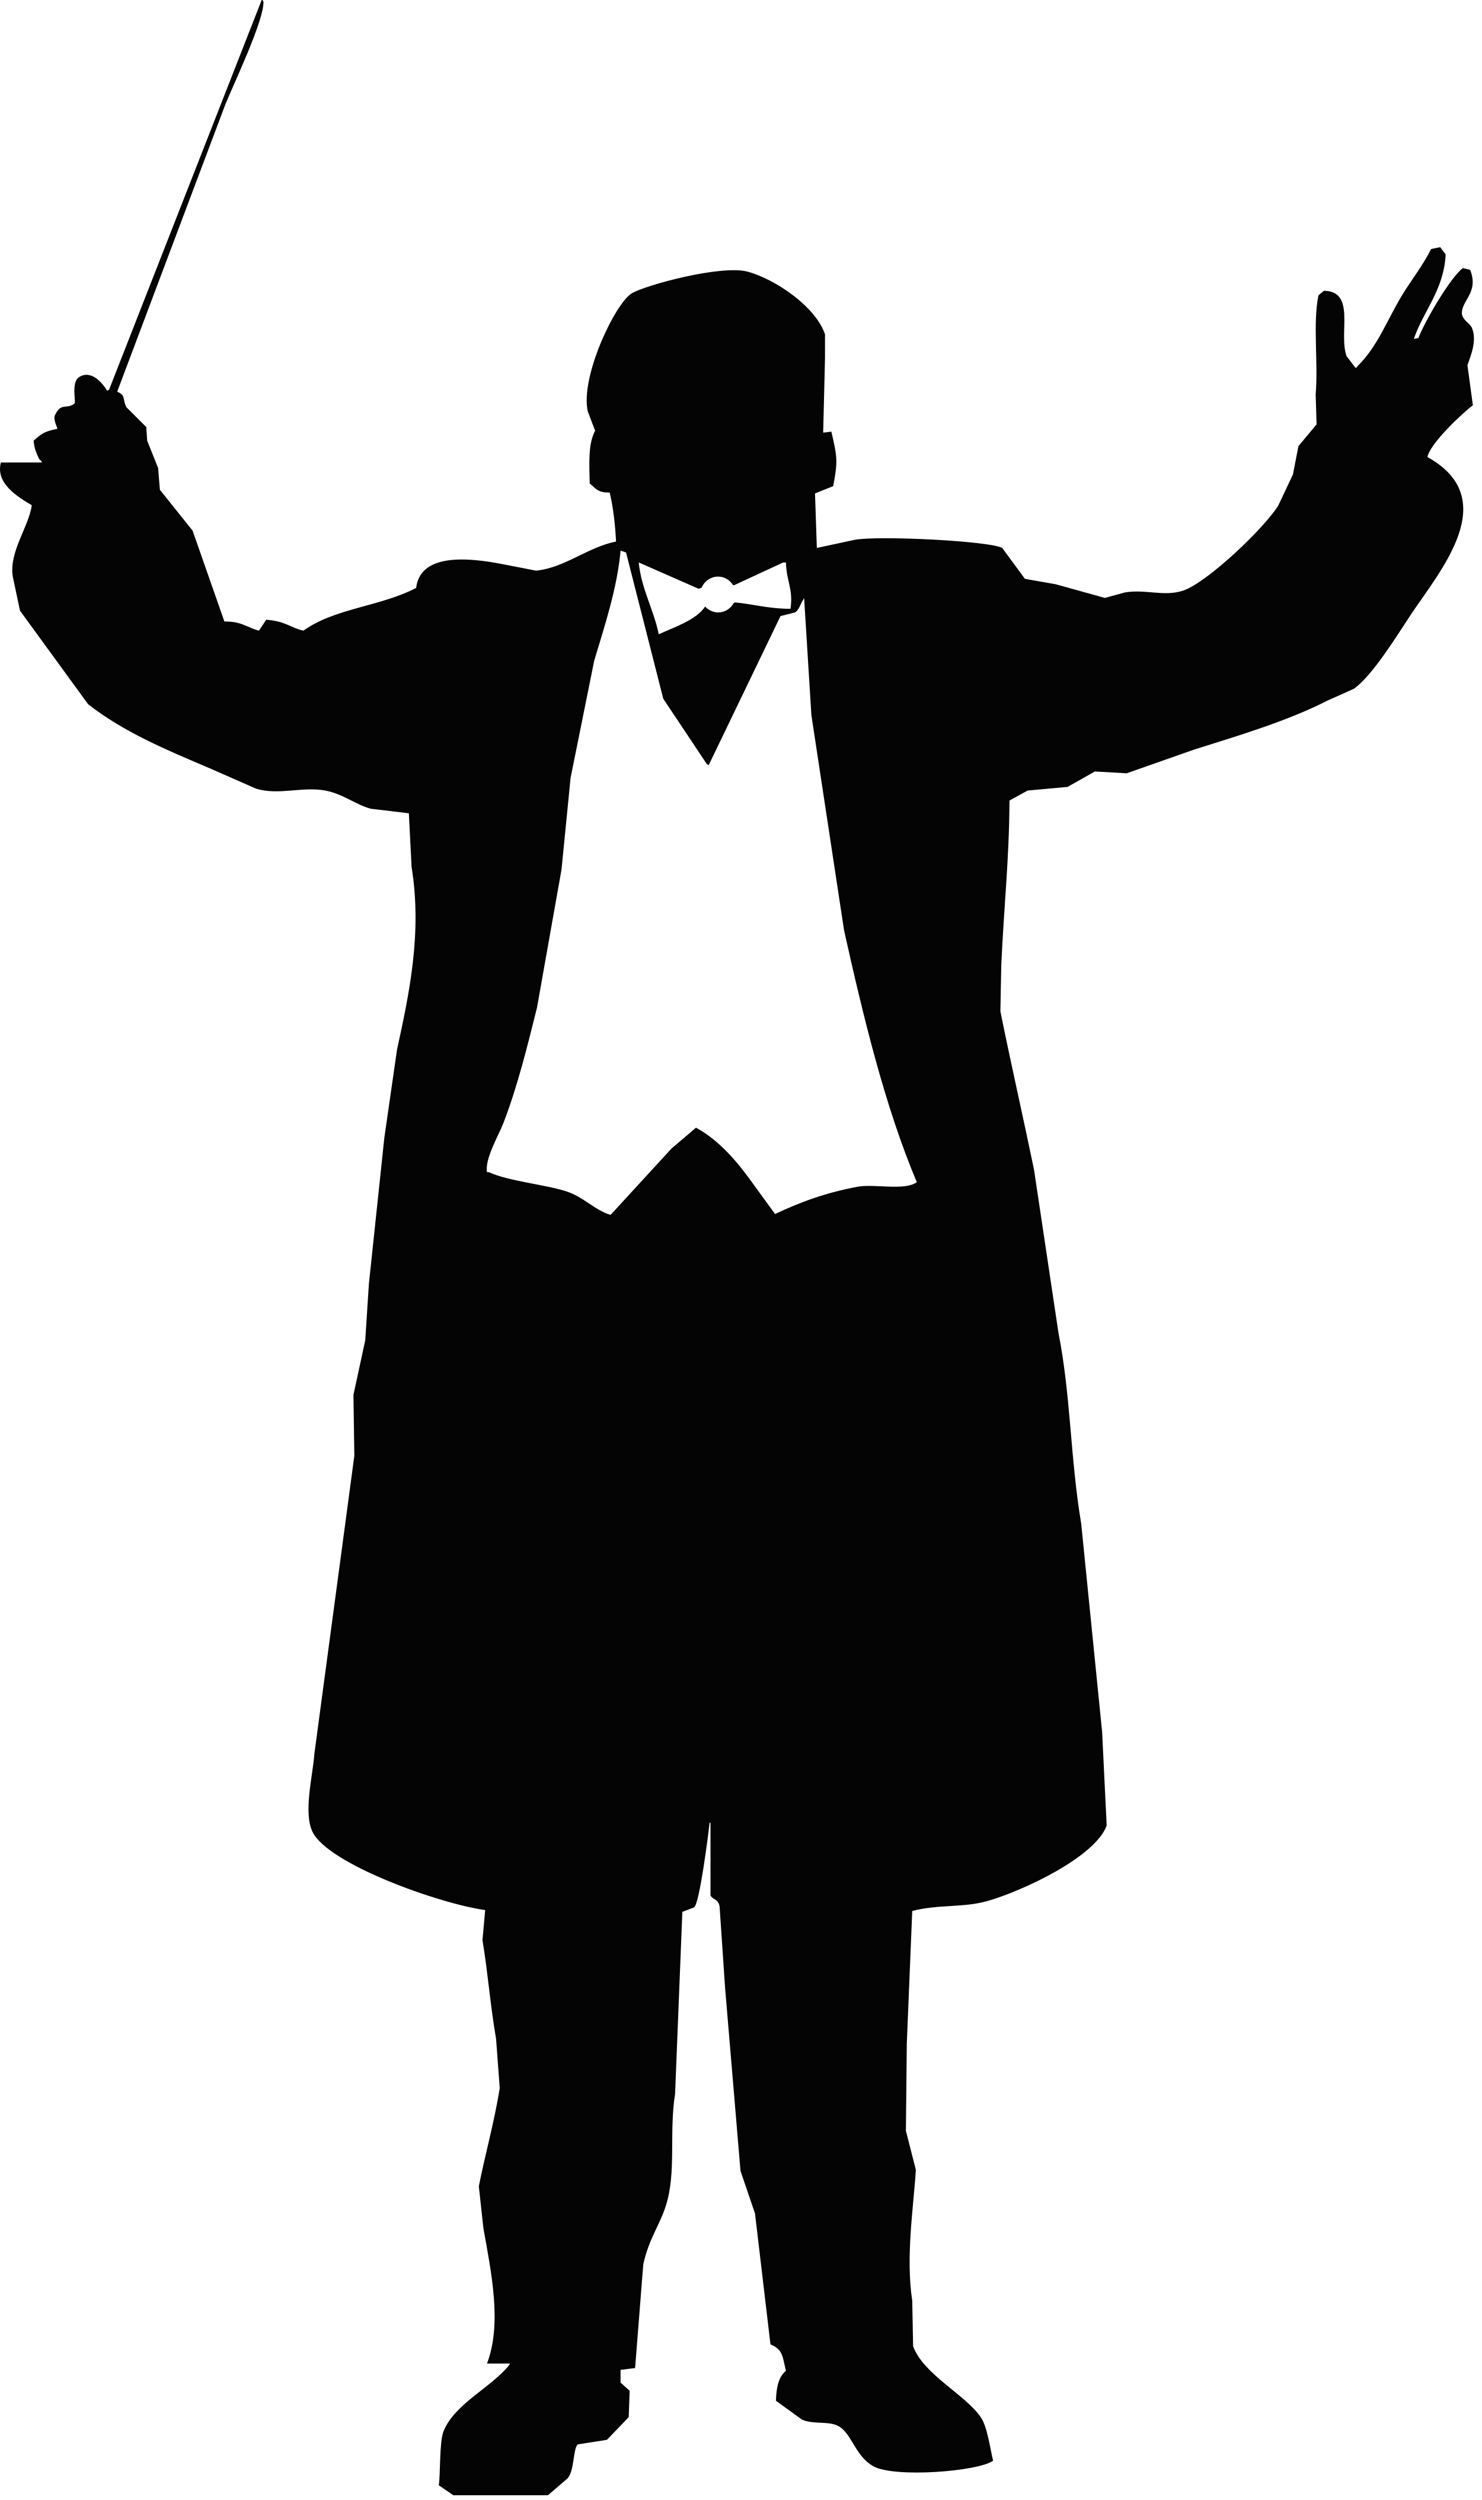<?xml version="1.0" encoding="UTF-8" standalone="no"?>
<!DOCTYPE svg PUBLIC "-//W3C//DTD SVG 1.1//EN" "http://www.w3.org/Graphics/SVG/1.1/DTD/svg11.dtd">
<svg width="100%" height="100%" viewBox="0 0 115 194" version="1.1" xmlns="http://www.w3.org/2000/svg" xmlns:xlink="http://www.w3.org/1999/xlink" xml:space="preserve" xmlns:serif="http://www.serif.com/" style="fill-rule:evenodd;clip-rule:evenodd;stroke-linejoin:round;stroke-miterlimit:1.414;">
    <g transform="matrix(1,0,0,1,-274.216,-13.866)">
        <path d="M388.509,45.312C388.367,44.278 388.226,43.243 388.086,42.209C388.257,41.666 388.874,40.346 388.438,39.319C388.27,38.918 387.807,38.81 387.661,38.261C387.561,37.185 389.006,36.605 388.298,34.807C388.108,34.759 387.921,34.713 387.733,34.666C386.752,35.395 384.752,38.848 384.279,40.095C384.163,40.118 384.046,40.141 383.927,40.165C384.656,38.004 386.26,36.376 386.396,33.608C386.252,33.42 386.111,33.233 385.971,33.044C385.738,33.09 385.504,33.138 385.266,33.186C384.612,34.504 383.736,35.58 383.009,36.781C381.829,38.735 381.119,40.748 379.555,42.281C379.455,42.415 379.549,42.324 379.413,42.423L378.709,41.506C378.062,39.742 379.463,36.451 376.946,36.43C376.806,36.548 376.664,36.664 376.523,36.781C376.076,38.997 376.518,41.958 376.309,44.468C376.333,45.244 376.359,46.02 376.379,46.794C375.912,47.358 375.441,47.922 374.97,48.486C374.828,49.214 374.687,49.943 374.548,50.673C374.171,51.47 373.795,52.27 373.418,53.069C372.447,54.706 367.94,59.055 366.016,59.696C364.542,60.185 363.101,59.561 361.504,59.836C360.988,59.978 360.468,60.119 359.953,60.26C358.682,59.907 357.414,59.554 356.144,59.202C355.344,59.06 354.545,58.92 353.747,58.779C353.161,57.979 352.571,57.179 351.985,56.382C351.005,55.838 342.429,55.412 340.561,55.747C339.575,55.959 338.589,56.171 337.601,56.382C337.554,54.971 337.506,53.561 337.459,52.153C337.929,51.965 338.398,51.776 338.869,51.588C339.247,49.646 339.179,49.304 338.729,47.358C338.54,47.382 338.351,47.404 338.164,47.429L338.093,47.429C338.143,45.501 338.188,43.573 338.235,41.647L338.235,39.813C337.554,37.724 334.465,35.561 332.243,34.949C330.202,34.387 324.259,35.996 323.217,36.64C321.954,37.422 319.208,43.14 319.832,45.807C320.02,46.301 320.208,46.794 320.397,47.288C319.843,48.314 319.944,49.816 319.974,51.378C320.464,51.766 320.576,52.101 321.525,52.082C321.793,53.175 321.956,54.571 322.019,55.888C319.807,56.321 318.091,57.907 315.814,58.145C314.967,57.98 314.122,57.816 313.276,57.652C310.532,57.109 306.832,56.776 306.507,59.485C303.691,60.949 300.215,61.041 297.763,62.799C296.749,62.584 296.422,62.069 294.873,61.953C294.685,62.234 294.496,62.517 294.309,62.799C293.381,62.563 292.985,62.07 291.63,62.093C290.807,59.743 289.985,57.392 289.162,55.042C288.316,53.986 287.47,52.927 286.624,51.87C286.578,51.306 286.53,50.743 286.484,50.177C286.201,49.472 285.919,48.766 285.638,48.062C285.614,47.709 285.591,47.357 285.567,47.004L284.015,45.453C283.679,44.725 284.016,44.587 283.311,44.256C286.107,36.829 288.904,29.401 291.701,21.976C292.375,20.302 294.679,15.526 294.662,14.007C294.638,13.961 294.615,13.913 294.591,13.866L294.522,13.866C290.573,23.949 286.625,34.032 282.676,44.114C282.629,44.137 282.582,44.16 282.535,44.184C282.139,43.551 281.288,42.535 280.349,43.127C279.721,43.536 280.129,45.058 279.996,45.172C279.437,45.648 278.947,45.088 278.516,46.018C278.336,46.258 278.516,46.74 278.657,47.074L278.657,47.144C277.619,47.341 277.428,47.535 276.824,48.062C276.882,48.723 277.055,49.036 277.246,49.472C277.317,49.542 277.388,49.613 277.458,49.683L277.458,49.753L274.285,49.753C273.843,51.393 275.632,52.443 276.682,53.068C276.456,54.73 274.926,56.64 275.2,58.568L275.765,61.246C277.528,63.667 279.29,66.088 281.053,68.509C283.853,70.691 287.06,72.021 290.572,73.515C291.747,74.032 292.923,74.549 294.098,75.066C295.856,75.594 297.655,74.876 299.455,75.207C300.805,75.456 301.839,76.31 302.981,76.617C303.968,76.735 304.955,76.852 305.942,76.971C306.013,78.356 306.083,79.744 306.153,81.131C306.992,86.293 305.944,91.08 305.025,95.303L304.04,102.142C303.639,105.926 303.239,109.71 302.84,113.495C302.746,114.95 302.652,116.409 302.558,117.865C302.254,119.276 301.947,120.685 301.642,122.096C301.666,123.671 301.688,125.245 301.712,126.82C301.36,129.452 301.006,132.085 300.654,134.717C299.972,139.793 299.29,144.871 298.61,149.946C298.496,151.638 297.735,154.496 298.469,156.009C299.678,158.507 308.323,161.591 311.866,162.074C311.794,162.848 311.724,163.625 311.654,164.4C312.064,166.838 312.255,169.427 312.712,172.085C312.806,173.355 312.899,174.626 312.994,175.894C312.576,178.511 311.839,181.126 311.372,183.508C311.49,184.59 311.608,185.67 311.725,186.753C312.353,190.269 313.174,194.169 312.007,197.258L313.769,197.258L313.769,197.328C312.378,199.11 309.479,200.361 308.622,202.547C308.314,203.333 308.394,205.777 308.269,206.706C308.646,206.965 309.022,207.223 309.397,207.481L316.731,207.481C317.224,207.058 317.716,206.635 318.209,206.212C318.805,205.715 318.668,203.817 319.058,203.532C319.809,203.414 320.561,203.297 321.313,203.179C321.877,202.59 322.442,202.004 323.005,201.416L323.076,199.371C322.84,199.162 322.605,198.948 322.37,198.737L322.37,197.75C322.746,197.705 323.122,197.656 323.499,197.61C323.709,194.931 323.922,192.251 324.132,189.573C324.565,187.568 325.418,186.517 325.894,184.988C326.714,182.367 326.12,179.393 326.602,176.315C326.787,171.614 326.976,166.914 327.165,162.213C327.469,162.096 327.775,161.976 328.081,161.862C328.5,161.552 329.174,156.265 329.279,155.302L329.349,155.302L329.349,160.942C329.564,161.309 329.935,161.18 330.054,161.79C330.196,163.882 330.336,165.974 330.477,168.064C330.877,172.812 331.277,177.56 331.676,182.307C332.052,183.41 332.429,184.517 332.803,185.621C333.203,189.005 333.604,192.39 334.002,195.775C334.977,196.179 334.928,196.693 335.201,197.82C334.622,198.313 334.458,199.112 334.426,200.146C335.108,200.639 335.788,201.133 336.471,201.627C337.558,202.047 338.713,201.629 339.501,202.26C340.365,202.951 340.669,204.476 341.97,205.222C343.586,206.149 350.133,205.638 351.278,204.799C351.065,203.945 350.842,202.23 350.361,201.485C349.223,199.725 345.866,198.118 345.072,195.916C345.051,194.74 345.028,193.566 345.004,192.39C344.489,189.003 345.095,185.201 345.286,182.236C345.028,181.228 344.766,180.216 344.512,179.204C344.533,176.948 344.557,174.693 344.581,172.437C344.721,169.005 344.861,165.574 345.004,162.144C347.012,161.616 348.976,161.908 350.855,161.368C353.593,160.581 359.208,157.956 360.092,155.514C359.975,153.093 359.856,150.674 359.739,148.253C359.199,142.871 358.658,137.488 358.117,132.105C357.264,126.999 357.31,122.149 356.353,117.3C355.719,113.07 355.085,108.839 354.451,104.607C353.6,100.497 352.64,96.289 351.844,92.339C351.865,91.164 351.887,89.989 351.911,88.815C352.119,84.126 352.528,80.585 352.549,75.982C353.017,75.723 353.487,75.465 353.956,75.207C354.99,75.113 356.025,75.019 357.059,74.924C357.764,74.526 358.47,74.126 359.174,73.727C359.997,73.773 360.82,73.82 361.644,73.868C363.384,73.257 365.123,72.646 366.86,72.034C370.502,70.889 374.127,69.804 377.226,68.227C377.909,67.922 378.589,67.616 379.272,67.312C380.729,66.286 382.653,63.121 383.713,61.529C385.968,58.146 390.836,52.574 384.983,49.331C385.17,48.29 387.699,45.913 388.509,45.312ZM328.435,59.553C328.513,59.523 328.589,59.49 328.666,59.458C328.876,58.958 329.37,58.606 329.947,58.606C330.437,58.606 330.847,58.875 331.096,59.259L331.185,59.272C332.454,58.684 333.725,58.097 334.993,57.508L335.204,57.508C335.242,59.01 335.78,59.548 335.557,61.105C333.854,61.105 332.616,60.731 331.256,60.611C331.221,60.626 331.186,60.641 331.15,60.654C330.915,61.084 330.474,61.387 329.948,61.387C329.541,61.387 329.182,61.204 328.929,60.925C328.287,61.964 326.427,62.578 325.333,63.079C324.953,61.188 323.979,59.556 323.781,57.508C325.333,58.191 326.884,58.873 328.435,59.553ZM340.773,105.947C338.279,106.408 336.269,107.16 334.358,108.065C333.794,107.288 333.229,106.513 332.666,105.737C331.48,104.075 330.073,102.373 328.224,101.365C327.589,101.906 326.954,102.446 326.321,102.986C324.746,104.702 323.171,106.418 321.596,108.133C320.365,107.773 319.494,106.727 318.141,106.3C316.444,105.763 313.725,105.529 312.147,104.819L312.007,104.819C311.822,103.785 312.902,101.978 313.277,101.011C314.362,98.209 315.127,95.092 315.885,92.057C316.52,88.486 317.155,84.911 317.788,81.339C318.024,78.965 318.259,76.592 318.493,74.218C319.104,71.187 319.716,68.154 320.327,65.123C321.111,62.508 322.115,59.496 322.371,56.591C322.512,56.639 322.653,56.686 322.795,56.732C323.758,60.517 324.722,64.301 325.685,68.085C326.812,69.778 327.941,71.469 329.07,73.162C329.117,73.185 329.164,73.21 329.211,73.232C331.066,69.379 332.924,65.524 334.782,61.669C335.156,61.575 335.533,61.481 335.91,61.387C336.242,61.182 336.322,60.708 336.544,60.4L336.613,60.259C336.802,63.29 336.99,66.323 337.177,69.353C338.024,74.923 338.869,80.495 339.715,86.064C341.215,92.786 342.874,99.691 345.358,105.596C344.402,106.283 342.081,105.708 340.773,105.947Z" style="fill:rgb(4,4,4);"/>
    </g>
</svg>
